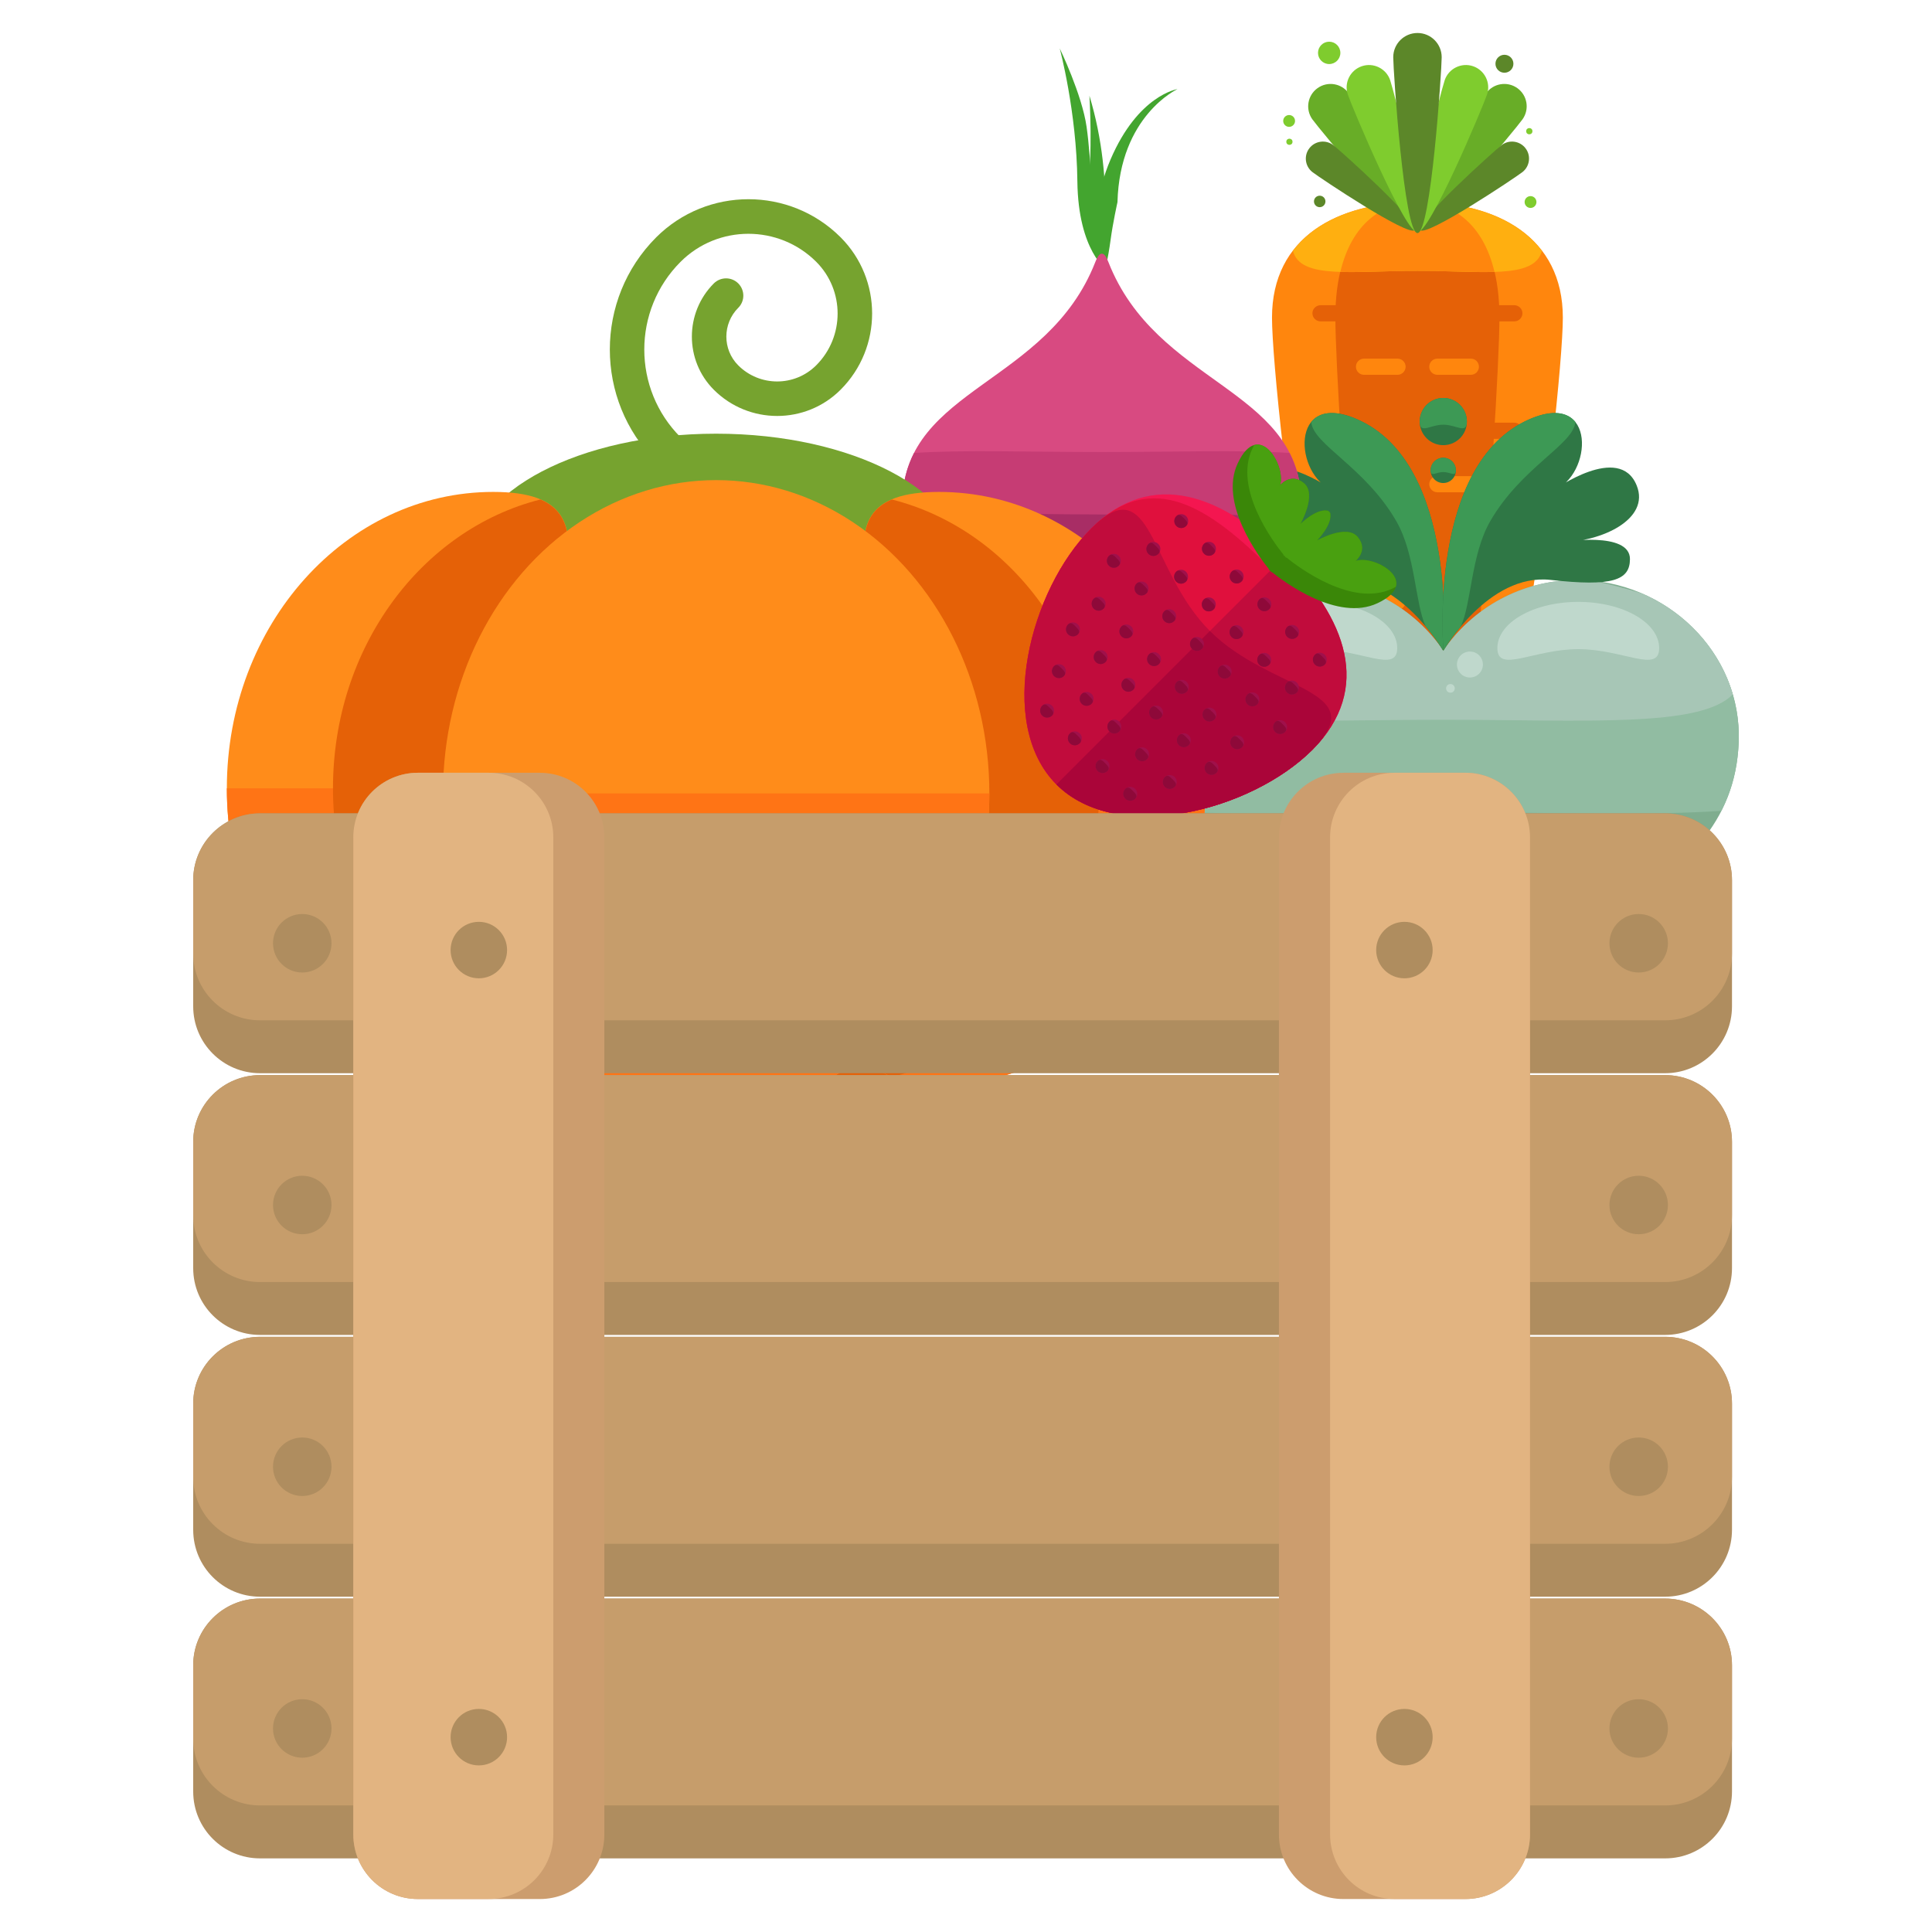 <?xml version="1.0" encoding="utf-8"?>
<!-- Generator: Adobe Illustrator 16.0.0, SVG Export Plug-In . SVG Version: 6.00 Build 0)  -->
<!DOCTYPE svg PUBLIC "-//W3C//DTD SVG 1.1//EN" "http://www.w3.org/Graphics/SVG/1.1/DTD/svg11.dtd">
<svg version="1.1" id="Layer_1" xmlns="http://www.w3.org/2000/svg" xmlns:xlink="http://www.w3.org/1999/xlink" x="0px" y="0px"
	 width="65px" height="65px" viewBox="0 0 65 65" enable-background="new 0 0 65 65" xml:space="preserve">
<g>
	<g>
		<g>
			<path fill="#FF860D" d="M52.58,10.686c0,2.702-2.191,21.576-4.891,21.576c-2.703,0-4.894-18.874-4.894-21.576
				c0-2.702,2.19-3.889,4.894-3.889C50.389,6.797,52.58,7.984,52.58,10.686z"/>
			<path fill="#E56107" d="M50.447,10.686c0,2.702-1.234,21.576-2.758,21.576c-1.525,0-2.762-18.874-2.762-21.576
				c0-2.702,1.236-3.889,2.762-3.889C49.213,6.797,50.447,7.984,50.447,10.686z"/>
			<g>
				<g>
					<g>
						<path fill="#E56107" d="M45.826,10.54c0,0.149-0.12,0.272-0.271,0.272h-1.127c-0.149,0-0.273-0.123-0.273-0.272l0,0
							c0-0.149,0.124-0.271,0.273-0.271h1.127C45.706,10.269,45.826,10.391,45.826,10.54L45.826,10.54z"/>
						<path fill="#FF860D" d="M47.291,12.338c0,0.15-0.123,0.272-0.272,0.272H45.89c-0.15,0-0.271-0.122-0.271-0.272l0,0
							c0-0.15,0.121-0.272,0.271-0.272h1.129C47.168,12.066,47.291,12.188,47.291,12.338L47.291,12.338z"/>
					</g>
					<g>
						<path fill="#E56107" d="M45.826,14.492c0,0.15-0.12,0.272-0.271,0.272h-1.127c-0.149,0-0.273-0.122-0.273-0.272l0,0
							c0-0.149,0.124-0.271,0.273-0.271h1.127C45.706,14.22,45.826,14.342,45.826,14.492L45.826,14.492z"/>
						<path fill="#FF860D" d="M47.291,16.29c0,0.15-0.123,0.272-0.272,0.272H45.89c-0.15,0-0.271-0.122-0.271-0.272l0,0
							c0-0.149,0.121-0.271,0.271-0.271h1.129C47.168,16.019,47.291,16.141,47.291,16.29L47.291,16.29z"/>
					</g>
					<g>
						<path fill="#E56107" d="M45.826,18.445c0,0.148-0.12,0.271-0.271,0.271h-1.127c-0.149,0-0.273-0.123-0.273-0.271l0,0
							c0-0.151,0.124-0.273,0.273-0.273h1.127C45.706,18.172,45.826,18.294,45.826,18.445L45.826,18.445z"/>
						<path fill="#FF860D" d="M47.291,20.241c0,0.15-0.123,0.273-0.272,0.273H45.89c-0.15,0-0.271-0.123-0.271-0.273l0,0
							c0-0.149,0.121-0.271,0.271-0.271h1.129C47.168,19.97,47.291,20.092,47.291,20.241L47.291,20.241z"/>
					</g>
					<g>
						<path fill="#E56107" d="M46.381,22.697c0,0.132-0.107,0.24-0.242,0.24h-0.991c-0.132,0-0.24-0.107-0.24-0.24l0,0
							c0-0.131,0.108-0.239,0.24-0.239h0.991C46.273,22.458,46.381,22.566,46.381,22.697L46.381,22.697z"/>
						<path fill="#FF860D" d="M46.57,24.28c0,0.131-0.107,0.239-0.24,0.239h-0.994c-0.131,0-0.238-0.107-0.238-0.239l0,0
							c0-0.132,0.107-0.24,0.238-0.24h0.994C46.463,24.04,46.57,24.147,46.57,24.28L46.57,24.28z"/>
					</g>
					<g>
						<path fill="#E56107" d="M46.508,26.574c0,0.107-0.085,0.193-0.191,0.193h-0.798c-0.106,0-0.192-0.086-0.192-0.193l0,0
							c0-0.104,0.086-0.192,0.192-0.192h0.798C46.423,26.382,46.508,26.47,46.508,26.574L46.508,26.574z"/>
						<path fill="#FF860D" d="M47.542,27.845c0,0.105-0.086,0.193-0.192,0.193h-0.798c-0.105,0-0.191-0.087-0.191-0.193l0,0
							c0-0.105,0.086-0.191,0.191-0.191h0.798C47.456,27.654,47.542,27.74,47.542,27.845L47.542,27.845z"/>
					</g>
				</g>
				<g>
					<g>
						<path fill="#E56107" d="M49.548,10.54c0,0.149,0.122,0.272,0.273,0.272h1.128c0.149,0,0.272-0.123,0.272-0.272l0,0
							c0-0.149-0.123-0.271-0.272-0.271h-1.128C49.67,10.269,49.548,10.391,49.548,10.54L49.548,10.54z"/>
						<path fill="#FF860D" d="M48.086,12.338c0,0.15,0.122,0.272,0.272,0.272h1.128c0.15,0,0.271-0.122,0.271-0.272l0,0
							c0-0.15-0.121-0.272-0.271-0.272h-1.128C48.208,12.066,48.086,12.188,48.086,12.338L48.086,12.338z"/>
					</g>
					<g>
						<path fill="#E56107" d="M49.548,14.492c0,0.15,0.122,0.272,0.273,0.272h1.128c0.149,0,0.272-0.122,0.272-0.272l0,0
							c0-0.149-0.123-0.271-0.272-0.271h-1.128C49.67,14.22,49.548,14.342,49.548,14.492L49.548,14.492z"/>
						<path fill="#FF860D" d="M48.086,16.29c0,0.15,0.122,0.272,0.272,0.272h1.128c0.15,0,0.271-0.122,0.271-0.272l0,0
							c0-0.149-0.121-0.271-0.271-0.271h-1.128C48.208,16.019,48.086,16.141,48.086,16.29L48.086,16.29z"/>
					</g>
					<g>
						<path fill="#E56107" d="M49.548,18.445c0,0.148,0.122,0.271,0.273,0.271h1.128c0.149,0,0.272-0.123,0.272-0.271l0,0
							c0-0.151-0.123-0.273-0.272-0.273h-1.128C49.67,18.172,49.548,18.294,49.548,18.445L49.548,18.445z"/>
						<path fill="#FF860D" d="M48.086,20.241c0,0.15,0.122,0.273,0.272,0.273h1.128c0.15,0,0.271-0.123,0.271-0.273l0,0
							c0-0.149-0.121-0.271-0.271-0.271h-1.128C48.208,19.97,48.086,20.092,48.086,20.241L48.086,20.241z"/>
					</g>
					<g>
						<path fill="#E56107" d="M48.996,22.697c0,0.132,0.107,0.24,0.239,0.24h0.994c0.13,0,0.239-0.107,0.239-0.24l0,0
							c0-0.131-0.109-0.239-0.239-0.239h-0.994C49.104,22.458,48.996,22.566,48.996,22.697L48.996,22.697z"/>
						<path fill="#FF860D" d="M48.713,24.28c0,0.131,0.104,0.239,0.239,0.239h0.992c0.132,0,0.239-0.107,0.239-0.239l0,0
							c0-0.132-0.107-0.24-0.239-0.24h-0.992C48.817,24.04,48.713,24.147,48.713,24.28L48.713,24.28z"/>
					</g>
					<g>
						<path fill="#E56107" d="M48.868,26.574c0,0.107,0.086,0.193,0.192,0.193h0.797c0.105,0,0.191-0.086,0.191-0.193l0,0
							c0-0.104-0.086-0.192-0.191-0.192h-0.797C48.954,26.382,48.868,26.47,48.868,26.574L48.868,26.574z"/>
						<path fill="#FF860D" d="M47.834,27.845c0,0.105,0.085,0.193,0.192,0.193h0.798c0.105,0,0.191-0.087,0.191-0.193l0,0
							c0-0.105-0.086-0.191-0.191-0.191h-0.798C47.919,27.654,47.834,27.74,47.834,27.845L47.834,27.845z"/>
					</g>
				</g>
			</g>
			<path fill="#FFAF10" d="M51.876,8.44c-0.856-1.125-2.407-1.643-4.187-1.643c-1.781,0-3.334,0.518-4.189,1.643
				c0.247,0.969,2.025,0.671,4.189,0.671C49.85,9.111,51.629,9.41,51.876,8.44z"/>
			<path fill="#FF860D" d="M47.689,9.111c0.978,0,1.877,0.06,2.592,0.037c-0.384-1.617-1.399-2.351-2.592-2.351
				c-1.196,0-2.211,0.734-2.595,2.351C45.812,9.171,46.71,9.111,47.689,9.111z"/>
		</g>
		<g>
			<g>
				<path fill="#68AD27" d="M45.378,3.14c0.242,0.338,2.71,4.385,2.373,4.626c-0.34,0.241-3.356-3.416-3.599-3.752
					c-0.241-0.339-0.162-0.809,0.177-1.05C44.668,2.723,45.137,2.802,45.378,3.14z"/>
				<path fill="#5C8729" d="M44.858,4.884c0.25,0.194,2.935,2.605,2.741,2.855c-0.194,0.249-3.196-1.756-3.445-1.95
					c-0.249-0.195-0.295-0.554-0.1-0.804C44.248,4.735,44.608,4.69,44.858,4.884z"/>
				<path fill="#7FCC2E" d="M46.771,2.699c0.133,0.394,1.329,4.981,0.934,5.115c-0.395,0.132-2.227-4.238-2.359-4.633
					c-0.133-0.393,0.077-0.82,0.473-0.954C46.21,2.095,46.638,2.306,46.771,2.699z"/>
			</g>
			<g>
				<path fill="#68AD27" d="M49.997,3.14c-0.241,0.338-2.709,4.385-2.371,4.626c0.339,0.241,3.356-3.416,3.598-3.752
					c0.241-0.339,0.163-0.809-0.176-1.05C50.708,2.723,50.237,2.802,49.997,3.14z"/>
				<path fill="#5C8729" d="M50.518,4.884c-0.251,0.194-2.934,2.605-2.74,2.855c0.193,0.249,3.194-1.756,3.444-1.95
					c0.247-0.195,0.295-0.554,0.1-0.804C51.128,4.735,50.768,4.69,50.518,4.884z"/>
				<path fill="#7FCC2E" d="M48.605,2.699c-0.133,0.394-1.327,4.981-0.934,5.115c0.395,0.132,2.226-4.238,2.358-4.633
					c0.134-0.393-0.078-0.82-0.471-0.954C49.166,2.095,48.737,2.306,48.605,2.699z"/>
			</g>
		</g>
		<path fill="#5C8729" d="M48.504,1.925c0,0.451-0.364,5.917-0.814,5.917c-0.451,0-0.816-5.466-0.816-5.917
			c0-0.45,0.365-0.815,0.816-0.815C48.14,1.11,48.504,1.476,48.504,1.925z"/>
		<circle fill="#7FCC2E" cx="43.371" cy="4.069" r="0.199"/>
		<circle fill="#7FCC2E" cx="51.493" cy="6.797" r="0.199"/>
		<circle fill="#7FCC2E" cx="43.381" cy="4.77" r="0.104"/>
		<circle fill="#7FCC2E" cx="51.452" cy="4.414" r="0.105"/>
		<circle fill="#7FCC2E" cx="44.719" cy="1.779" r="0.376"/>
		<circle fill="#5C8729" cx="44.4" cy="6.777" r="0.193"/>
		<circle fill="#5C8729" cx="50.615" cy="2.145" r="0.302"/>
	</g>
	<g>
		<path fill="#7FAD8F" d="M53.054,19.513c-1.867,0-3.516,0.943-4.496,2.375c-0.979-1.433-2.628-2.375-4.495-2.375
			c-3.007,0-5.552,2.44-5.443,5.445c0.2,5.576,7.225,5.745,9.61,11.826c0.12,0.309,0.23,0.433,0.328,0.423
			c0.1,0.01,0.209-0.114,0.329-0.423c2.385-6.081,9.409-6.25,9.61-11.826C58.606,21.953,56.06,19.513,53.054,19.513z"/>
		<path fill="#91BCA2" d="M48.558,27.328c3.612,0,6.9,0.12,9.354-0.048c0.34-0.665,0.552-1.422,0.585-2.322
			c0.052-1.401-0.48-2.676-1.362-3.641c-0.521-0.148-1.073-0.285-1.653-0.404c-0.249-0.025-0.501-0.039-0.756-0.039
			c-2.562,0-4.823,1.292-6.168,3.26c-1.346-1.968-3.605-3.26-6.169-3.26c-0.256,0-0.506,0.014-0.756,0.039
			c-0.579,0.12-1.132,0.256-1.651,0.404c-0.882,0.964-1.414,2.238-1.362,3.641c0.031,0.9,0.244,1.657,0.584,2.322
			C41.656,27.448,44.943,27.328,48.558,27.328z"/>
		<path fill="#A7C6B6" d="M48.558,24.216c4.718,0,8.673,0.278,9.74-0.859c-0.446-1.525-1.597-2.765-3.064-3.393
			c-0.501-0.16-1.045-0.302-1.629-0.423c-0.181-0.019-0.366-0.028-0.551-0.028c-1.867,0-3.516,0.943-4.496,2.375
			c-0.979-1.433-2.628-2.375-4.495-2.375c-0.186,0-0.37,0.01-0.551,0.028c-0.582,0.122-1.13,0.263-1.629,0.423
			c-1.467,0.627-2.616,1.868-3.064,3.393C39.885,24.494,43.842,24.216,48.558,24.216z"/>
		<g>
			<path fill="#BFD8CC" d="M47.008,21.806c0,0.86-1.22,0.034-2.722,0.034c-1.505,0-2.723,0.826-2.723-0.034
				c0-0.859,1.218-1.556,2.723-1.556C45.788,20.25,47.008,20.947,47.008,21.806z"/>
			<circle fill="#BFD8CC" cx="40.639" cy="22.357" r="0.438"/>
			<circle fill="#BFD8CC" cx="39.984" cy="23.159" r="0.146"/>
		</g>
		<g>
			<path fill="#BFD8CC" d="M55.821,21.806c0,0.86-1.218,0.034-2.721,0.034c-1.505,0-2.723,0.826-2.723-0.034
				c0-0.859,1.218-1.556,2.723-1.556C54.604,20.25,55.821,20.947,55.821,21.806z"/>
			<circle fill="#BFD8CC" cx="49.454" cy="22.357" r="0.437"/>
			<circle fill="#BFD8CC" cx="48.798" cy="23.159" r="0.146"/>
		</g>
		<g>
			<g>
				<g>
					<path fill="#2F7745" d="M48.553,21.889c0,0,0.55-6.295-2.904-7.788c-2.296-0.995-2.094,1.92-0.812,2.385
						c0,0-2.203-1.59-2.785-0.156c-0.47,1.149,1.215,1.902,2.494,1.902c0,0-2.277-0.372-2.271,0.581
						c0.006,0.707,0.582,0.931,2.677,0.697C47.046,19.278,48.553,21.889,48.553,21.889z"/>
					<path fill="#3D9955" d="M45.648,14.101c-0.783-0.338-1.275-0.223-1.532,0.095c0.048,0.749,1.822,1.525,2.867,3.348
						c0.641,1.12,0.621,2.74,0.982,3.532c0.377,0.446,0.587,0.812,0.587,0.812S49.103,15.593,45.648,14.101z"/>
				</g>
				<g>
					<path fill="#2F7745" d="M48.563,21.889c0,0-0.55-6.295,2.901-7.788c2.298-0.995,2.096,1.92,0.814,2.385
						c0,0,2.204-1.59,2.785-0.156c0.47,1.149-1.215,1.902-2.492,1.902c0,0,2.274-0.372,2.267,0.581
						c-0.004,0.707-0.58,0.931-2.675,0.697C50.069,19.278,48.563,21.889,48.563,21.889z"/>
					<path fill="#3D9955" d="M51.465,14.101c0.784-0.338,1.278-0.223,1.535,0.095c-0.048,0.749-1.823,1.525-2.868,3.348
						c-0.642,1.12-0.622,2.74-0.984,3.532c-0.373,0.446-0.584,0.812-0.584,0.812S48.014,15.593,51.465,14.101z"/>
				</g>
			</g>
			<g>
				<circle fill="#2F7745" cx="48.558" cy="14.183" r="0.794"/>
				<path fill="#3D9955" d="M49.352,14.183c0,0.438-0.355,0.105-0.794,0.105c-0.439,0-0.794,0.333-0.794-0.105
					c0-0.438,0.354-0.794,0.794-0.794C48.996,13.389,49.352,13.745,49.352,14.183z"/>
			</g>
			<g>
				<circle fill="#2F7745" cx="48.557" cy="15.826" r="0.425"/>
				<path fill="#3D9955" d="M48.982,15.826c0,0.234-0.188,0.055-0.425,0.055c-0.235,0-0.426,0.179-0.426-0.055
					c0-0.236,0.19-0.426,0.426-0.426C48.795,15.4,48.982,15.59,48.982,15.826z"/>
			</g>
		</g>
	</g>
	<g>
		<path fill="#43A52F" d="M38.575,20.112H38.47l-1.398,0.376l-1.4-0.376h-0.104c0,0-0.544,0.412-0.413,0.827l0.465-0.129
			l0.361,0.621l0.207-0.362l0.337,0.232l0.156-0.284l0.354,0.354l0.013,0.059l0.023-0.023l0.022,0.023l0.013-0.059l0.354-0.354
			l0.156,0.284l0.336-0.232l0.206,0.362l0.363-0.621l0.465,0.129C39.118,20.524,38.575,20.112,38.575,20.112z"/>
		<path fill="#43A52F" d="M37.041,8.833c0,0,0.518-2.612-0.388-5.613c0,0,0.128,2.172-0.08,3c-0.205,0.827,0.105,0.982,0.182,1.421
			C36.833,8.082,37.041,8.833,37.041,8.833z"/>
		<path fill="#43A52F" d="M37.257,9.104c0,0-0.982-0.648-1.01-3.001c-0.024-2.354-0.594-4.475-0.594-4.475s0.75,1.552,0.904,2.639
			c0.157,1.085,0.208,2.974,0.208,2.974l0.362,0.725L37.257,9.104z"/>
		<path fill="#43A52F" d="M37.129,9.362c0,0-0.696-1.823,0.234-3.997c0.931-2.172,2.252-2.367,2.252-2.367s-1.942,0.893-2.019,3.803
			c0,0-0.156,0.699-0.233,1.281S37.129,9.362,37.129,9.362z"/>
		<g>
			<g>
				<path fill="#D84A81" d="M34.035,20.487c1.26,0,2.373-0.637,3.036-1.604c0.663,0.967,1.772,1.604,3.036,1.604
					c2.029,0,3.75-1.648,3.676-3.678c-0.136-3.767-4.878-3.881-6.49-7.987c-0.082-0.209-0.155-0.293-0.222-0.286
					c-0.067-0.007-0.142,0.077-0.223,0.286c-1.611,4.105-6.354,4.22-6.491,7.987C30.285,18.839,32.005,20.487,34.035,20.487z"/>
				<path fill="#C63C74" d="M37.071,15.208c-2.44,0-4.66-0.079-6.319,0.032c-0.228,0.45-0.373,0.962-0.395,1.57
					c-0.033,0.946,0.325,1.806,0.92,2.458c0.353,0.1,0.726,0.193,1.116,0.274c0.17,0.017,0.338,0.025,0.511,0.025
					c1.732,0,3.259-0.873,4.167-2.201c0.908,1.328,2.435,2.201,4.166,2.201c0.171,0,0.34-0.01,0.511-0.025
					c0.391-0.082,0.764-0.174,1.115-0.273c0.596-0.651,0.954-1.513,0.92-2.459c-0.021-0.608-0.165-1.12-0.396-1.57
					C41.73,15.129,39.512,15.208,37.071,15.208z"/>
				<path fill="#A82D65" d="M37.071,17.309c-3.186,0-5.857-0.187-6.579,0.582c0.303,1.03,1.076,1.867,2.07,2.291
					c0.338,0.108,0.707,0.203,1.101,0.286c0.124,0.013,0.247,0.02,0.372,0.02c1.26,0,2.373-0.637,3.036-1.604
					c0.663,0.967,1.772,1.604,3.036,1.604c0.124,0,0.249-0.007,0.372-0.02c0.393-0.082,0.762-0.177,1.098-0.286
					c0.993-0.424,1.769-1.261,2.07-2.291C42.929,17.122,40.256,17.309,37.071,17.309z"/>
			</g>
			<ellipse fill="#A82D65" cx="37.07" cy="19.373" rx="2.93" ry="1.476"/>
		</g>
	</g>
	<g>
		<g>
			<ellipse fill="#76A32F" cx="24.093" cy="18.938" rx="8.298" ry="4.347"/>
			<path fill="#E56107" d="M34.001,32.83c0,2.517-4.435,5.568-9.906,5.568c-5.474,0-9.908-3.051-9.908-5.568
				c0-2.519,4.435-4.559,9.908-4.559C29.566,28.271,34.001,30.311,34.001,32.83z"/>
			<g>
				<g>
					<path fill="#FF8C1A" d="M17.715,26.521c0,5.504,3.83,9.967-1.121,9.967c-4.949,0-8.962-4.462-8.962-9.967
						c0-5.507,4.013-9.971,8.962-9.971C21.545,16.551,17.715,21.015,17.715,26.521z"/>
					<path fill="#FF7415" d="M17.715,26.521c0,5.504,3.83,9.967-1.121,9.967c-4.949,0-8.962-4.462-8.962-9.967"/>
					<path fill="#E56107" d="M11.203,26.521c0,4.745,2.985,8.706,6.978,9.714c2.366-1.016-0.466-4.978-0.466-9.714
						c0-4.74,2.832-8.703,0.466-9.716C14.188,17.812,11.203,21.774,11.203,26.521z"/>
				</g>
				<g>
					<path fill="#FF8C1A" d="M30.473,26.521c0-5.506-3.831-9.971,1.119-9.971s8.963,4.465,8.963,9.971
						c0,5.504-4.013,9.967-8.963,9.967S30.473,32.026,30.473,26.521z"/>
					<path fill="#FF7415" d="M40.555,26.521c0,5.504-4.013,9.967-8.963,9.967s-1.119-4.462-1.119-9.967"/>
					<path fill="#E56107" d="M36.983,26.521c0-4.747-2.984-8.709-6.978-9.716c-2.365,1.013,0.467,4.976,0.467,9.716
						c0,4.738-2.832,8.7-0.467,9.714C33.999,35.228,36.983,31.267,36.983,26.521z"/>
				</g>
			</g>
			<ellipse fill="#FF8C1A" cx="24.095" cy="26.693" rx="9.191" ry="10.54"/>
			<path fill="#FF7415" d="M14.903,26.693c0,5.819,4.113,10.54,9.191,10.54c5.076,0,9.191-4.721,9.191-10.54"/>
		</g>
		<path fill="none" stroke="#F68C23" stroke-width="2" stroke-miterlimit="10" d="M22.469,9.293"/>
		<path fill="none" stroke="#F68C23" stroke-width="2" stroke-miterlimit="10" d="M24.466,6.794"/>
		<g>
			<path fill="#76A32F" d="M22.489,15.703c-0.148,0-0.297-0.055-0.412-0.169c-2.08-2.081-2.08-5.468,0-7.549
				c1.712-1.709,4.494-1.711,6.206,0c1.412,1.413,1.412,3.714-0.002,5.127c-1.176,1.177-3.091,1.177-4.266,0
				c-0.984-0.986-0.983-2.59,0.001-3.577c0.229-0.226,0.596-0.226,0.822,0c0.227,0.228,0.227,0.596,0,0.821
				c-0.533,0.534-0.534,1.401-0.002,1.935c0.724,0.725,1.9,0.723,2.624,0c0.961-0.96,0.961-2.524,0-3.484
				c-1.259-1.255-3.305-1.255-4.561,0c-1.63,1.629-1.63,4.279,0,5.906c0.226,0.228,0.226,0.595,0,0.821
				C22.786,15.648,22.638,15.703,22.489,15.703z"/>
		</g>
	</g>
	<g>
		<path fill="#F41650" d="M44.154,25.226c-2.057,2.056-6.556,3.224-8.612,1.166c-2.055-2.055-0.888-6.554,1.169-8.612
			c2.055-2.055,4.443-1.109,6.499,0.947C45.265,20.782,46.21,23.17,44.154,25.226z"/>
		<path fill="#E0103D" d="M44.154,25.226c-2.057,2.056-6.556,3.224-8.612,1.166c-2.055-2.055-0.888-6.554,1.169-8.612
			c2.055-2.055,4.012-0.679,6.067,1.375C44.834,21.212,46.21,23.17,44.154,25.226z"/>
		<path fill="#C10C3C" d="M44.154,25.226c-2.057,2.056-6.556,3.224-8.612,1.166c-2.055-2.055-0.888-6.554,1.169-8.612
			c2.055-2.055,1.939,1.394,3.994,3.449C42.762,23.284,46.21,23.17,44.154,25.226z"/>
		<path fill="#C10C3C" d="M35.542,26.391c2.057,2.058,6.556,0.89,8.612-1.166c2.056-2.056,1.11-4.444-0.944-6.5"/>
		<path fill="#AA0539" d="M40.705,21.228l-5.163,5.163c2.057,2.058,6.556,0.89,8.612-1.166C46.21,23.17,42.762,23.284,40.705,21.228
			z"/>
		<g>
			<g>
				<circle fill="#A0104B" cx="39.742" cy="17.531" r="0.233"/>
				<path fill="#8E0939" d="M39.906,17.696c-0.089,0.093-0.238,0.093-0.329,0.001c-0.092-0.092-0.092-0.239,0.001-0.332
					c0.09-0.091,0.164-0.016,0.256,0.073C39.926,17.532,39.999,17.605,39.906,17.696z"/>
			</g>
			<g>
				<circle fill="#A0104B" cx="40.674" cy="18.463" r="0.235"/>
				<path fill="#8E0939" d="M40.84,18.628c-0.092,0.093-0.24,0.093-0.33,0.001c-0.094-0.091-0.094-0.24-0.002-0.333
					c0.092-0.09,0.167-0.017,0.259,0.076C40.856,18.463,40.931,18.538,40.84,18.628z"/>
			</g>
			<g>
				<circle fill="#A0104B" cx="41.607" cy="19.395" r="0.234"/>
				<path fill="#8E0939" d="M41.772,19.561c-0.092,0.091-0.239,0.092-0.331,0.001c-0.091-0.092-0.092-0.242,0-0.333
					c0.092-0.092,0.166-0.017,0.258,0.076C41.79,19.395,41.864,19.47,41.772,19.561z"/>
			</g>
			<g>
				<circle fill="#A0104B" cx="42.539" cy="20.329" r="0.234"/>
				<path fill="#8E0939" d="M42.704,20.494c-0.091,0.092-0.238,0.092-0.331,0s-0.091-0.239,0.001-0.331
					c0.092-0.092,0.165-0.019,0.256,0.073C42.724,20.33,42.796,20.403,42.704,20.494z"/>
			</g>
			<g>
				<circle fill="#A0104B" cx="43.473" cy="21.26" r="0.235"/>
				<path fill="#8E0939" d="M43.64,21.426c-0.095,0.092-0.24,0.092-0.334,0c-0.091-0.091-0.091-0.239,0-0.332
					c0.094-0.091,0.165-0.017,0.258,0.075C43.654,21.261,43.73,21.335,43.64,21.426z"/>
			</g>
			<g>
				<circle fill="#A0104B" cx="44.405" cy="22.193" r="0.234"/>
				<path fill="#8E0939" d="M44.57,22.358c-0.092,0.091-0.239,0.091-0.331,0c-0.092-0.092-0.092-0.24,0-0.331
					c0.092-0.092,0.164-0.019,0.257,0.073C44.588,22.192,44.66,22.266,44.57,22.358z"/>
			</g>
		</g>
		<g>
			<g>
				<circle fill="#A0104B" cx="38.805" cy="18.469" r="0.235"/>
				<path fill="#8E0939" d="M38.971,18.635c-0.094,0.093-0.241,0.093-0.334,0c-0.091-0.09-0.091-0.238,0.002-0.332
					c0.091-0.091,0.165-0.016,0.256,0.075C38.987,18.47,39.061,18.545,38.971,18.635z"/>
			</g>
			<g>
				<circle fill="#A0104B" cx="39.736" cy="19.402" r="0.234"/>
				<path fill="#8E0939" d="M39.901,19.567c-0.092,0.093-0.239,0.093-0.33,0.002c-0.092-0.092-0.092-0.241,0-0.333
					c0.091-0.091,0.165-0.017,0.258,0.074C39.919,19.403,39.993,19.477,39.901,19.567z"/>
			</g>
			<g>
				<circle fill="#A0104B" cx="40.668" cy="20.334" r="0.235"/>
				<path fill="#8E0939" d="M40.834,20.5c-0.092,0.092-0.241,0.092-0.332,0.001c-0.091-0.092-0.092-0.241,0-0.333
					c0.091-0.09,0.166-0.015,0.257,0.075C40.851,20.335,40.924,20.409,40.834,20.5z"/>
			</g>
			<g>
				<circle fill="#A0104B" cx="41.601" cy="21.267" r="0.234"/>
				<path fill="#8E0939" d="M41.767,21.433c-0.094,0.092-0.241,0.092-0.331,0c-0.092-0.092-0.092-0.239,0-0.332
					c0.09-0.092,0.165-0.018,0.257,0.075C41.783,21.267,41.858,21.341,41.767,21.433z"/>
			</g>
			<g>
				<circle fill="#A0104B" cx="42.534" cy="22.199" r="0.234"/>
				<path fill="#8E0939" d="M42.699,22.365c-0.093,0.092-0.24,0.091-0.331,0c-0.093-0.091-0.093-0.239,0-0.331
					c0.091-0.092,0.165-0.017,0.256,0.073C42.717,22.198,42.79,22.274,42.699,22.365z"/>
			</g>
			<g>
				<circle fill="#A0104B" cx="43.465" cy="23.132" r="0.235"/>
				<path fill="#8E0939" d="M43.632,23.297c-0.093,0.092-0.241,0.092-0.333,0c-0.091-0.091-0.091-0.24,0-0.332
					c0.092-0.091,0.166-0.018,0.258,0.075C43.647,23.131,43.723,23.206,43.632,23.297z"/>
			</g>
		</g>
		<g>
			<g>
				<circle fill="#A0104B" cx="37.474" cy="18.867" r="0.234"/>
				<path fill="#8E0939" d="M37.639,19.033c-0.091,0.092-0.239,0.092-0.33,0.001c-0.092-0.091-0.092-0.241,0-0.333
					c0.091-0.09,0.165-0.017,0.257,0.075C37.656,18.868,37.73,18.942,37.639,19.033z"/>
			</g>
			<g>
				<circle fill="#A0104B" cx="38.406" cy="19.799" r="0.234"/>
				<path fill="#8E0939" d="M38.571,19.964c-0.092,0.092-0.239,0.092-0.331,0.001c-0.091-0.092-0.093-0.241,0-0.332
					c0.092-0.092,0.167-0.017,0.258,0.075C38.59,19.799,38.663,19.874,38.571,19.964z"/>
			</g>
			<g>
				<circle fill="#A0104B" cx="39.338" cy="20.731" r="0.234"/>
				<path fill="#8E0939" d="M39.504,20.896c-0.091,0.092-0.239,0.093-0.331,0.001c-0.092-0.091-0.092-0.24,0-0.333
					c0.092-0.091,0.165-0.017,0.257,0.076C39.521,20.731,39.597,20.806,39.504,20.896z"/>
			</g>
			<g>
				<circle fill="#A0104B" cx="40.271" cy="21.664" r="0.234"/>
				<path fill="#8E0939" d="M40.437,21.83c-0.093,0.092-0.241,0.092-0.332,0c-0.093-0.092-0.093-0.24,0.001-0.331
					c0.091-0.092,0.163-0.02,0.255,0.074C40.454,21.665,40.527,21.738,40.437,21.83z"/>
			</g>
			<g>
				<circle fill="#A0104B" cx="41.203" cy="22.596" r="0.234"/>
				<path fill="#8E0939" d="M41.369,22.762c-0.092,0.092-0.24,0.092-0.332,0c-0.092-0.091-0.09-0.239,0-0.331
					c0.092-0.092,0.167-0.018,0.258,0.074C41.386,22.596,41.46,22.67,41.369,22.762z"/>
			</g>
			<g>
				<circle fill="#A0104B" cx="42.135" cy="23.529" r="0.234"/>
				<path fill="#8E0939" d="M42.301,23.694c-0.091,0.093-0.239,0.093-0.331,0.002c-0.091-0.093-0.091-0.242,0-0.333
					c0.093-0.092,0.166-0.017,0.258,0.076C42.318,23.529,42.393,23.603,42.301,23.694z"/>
			</g>
			<g>
				<circle fill="#A0104B" cx="43.069" cy="24.462" r="0.234"/>
				<path fill="#8E0939" d="M43.234,24.627c-0.093,0.091-0.24,0.091-0.333,0c-0.091-0.092-0.091-0.239,0.002-0.332
					c0.091-0.091,0.166-0.017,0.255,0.074C43.251,24.461,43.325,24.535,43.234,24.627z"/>
			</g>
		</g>
		<g>
			<g>
				<circle fill="#A0104B" cx="36.962" cy="20.312" r="0.235"/>
				<path fill="#8E0939" d="M37.128,20.478c-0.091,0.091-0.238,0.09-0.332-0.002c-0.091-0.092-0.091-0.24,0-0.331
					c0.093-0.092,0.167-0.017,0.258,0.074C37.146,20.311,37.22,20.384,37.128,20.478z"/>
			</g>
			<g>
				<path fill="#A0104B" d="M38.06,21.409c-0.092,0.091-0.238,0.091-0.329,0c-0.094-0.092-0.094-0.239,0-0.332
					c0.091-0.091,0.238-0.091,0.33,0C38.152,21.17,38.152,21.317,38.06,21.409z"/>
				<path fill="#8E0939" d="M38.06,21.409c-0.092,0.091-0.238,0.091-0.329,0c-0.094-0.092-0.094-0.239,0-0.332
					c0.091-0.091,0.165-0.017,0.256,0.075C38.077,21.245,38.152,21.317,38.06,21.409z"/>
			</g>
			<g>
				<path fill="#A0104B" d="M38.991,22.341c-0.09,0.092-0.237,0.091-0.329,0c-0.093-0.091-0.093-0.238,0-0.332
					c0.092-0.092,0.239-0.091,0.329,0C39.085,22.101,39.085,22.249,38.991,22.341z"/>
				<path fill="#8E0939" d="M38.991,22.341c-0.09,0.092-0.237,0.091-0.329,0c-0.093-0.091-0.093-0.238,0-0.332
					c0.092-0.092,0.164-0.016,0.258,0.074C39.011,22.175,39.085,22.249,38.991,22.341z"/>
			</g>
			<g>
				<circle fill="#A0104B" cx="39.76" cy="23.108" r="0.234"/>
				<path fill="#8E0939" d="M39.926,23.273c-0.092,0.092-0.24,0.092-0.332,0c-0.091-0.091-0.091-0.239,0-0.331
					c0.092-0.091,0.166-0.018,0.257,0.075C39.94,23.108,40.016,23.182,39.926,23.273z"/>
			</g>
			<g>
				<path fill="#A0104B" d="M40.856,24.206c-0.092,0.092-0.239,0.092-0.329,0c-0.092-0.091-0.094-0.24-0.002-0.331
					c0.094-0.091,0.241-0.091,0.331,0C40.948,23.965,40.95,24.115,40.856,24.206z"/>
				<path fill="#8E0939" d="M40.856,24.206c-0.092,0.092-0.239,0.092-0.329,0c-0.092-0.091-0.094-0.24-0.002-0.331
					c0.094-0.091,0.167-0.017,0.258,0.074C40.874,24.04,40.95,24.115,40.856,24.206z"/>
			</g>
			<g>
				<circle fill="#A0104B" cx="41.624" cy="24.973" r="0.234"/>
				<path fill="#8E0939" d="M41.789,25.138c-0.091,0.092-0.238,0.091-0.331,0c-0.091-0.092-0.091-0.238,0-0.331
					c0.093-0.092,0.166-0.018,0.258,0.074C41.808,24.973,41.882,25.046,41.789,25.138z"/>
			</g>
		</g>
		<g>
			<g>
				<circle fill="#A0104B" cx="36.099" cy="21.176" r="0.235"/>
				<path fill="#8E0939" d="M36.265,21.341c-0.091,0.09-0.239,0.09-0.332-0.001c-0.091-0.092-0.091-0.24,0-0.331
					c0.093-0.092,0.166-0.018,0.258,0.073C36.281,21.175,36.356,21.248,36.265,21.341z"/>
			</g>
			<g>
				<circle fill="#A0104B" cx="37.031" cy="22.106" r="0.234"/>
				<path fill="#8E0939" d="M37.195,22.272c-0.091,0.092-0.238,0.093-0.329,0c-0.093-0.091-0.093-0.24,0-0.332
					c0.091-0.091,0.165-0.017,0.256,0.075C37.215,22.107,37.288,22.181,37.195,22.272z"/>
			</g>
			<g>
				<circle fill="#A0104B" cx="37.963" cy="23.039" r="0.234"/>
				<path fill="#8E0939" d="M38.129,23.204c-0.092,0.091-0.239,0.091-0.331,0c-0.092-0.091-0.092-0.24,0-0.331
					c0.092-0.092,0.166-0.016,0.258,0.074C38.146,23.04,38.221,23.112,38.129,23.204z"/>
			</g>
			<g>
				<circle fill="#A0104B" cx="38.896" cy="23.972" r="0.234"/>
				<path fill="#8E0939" d="M39.062,24.137c-0.092,0.092-0.241,0.092-0.332,0c-0.092-0.091-0.092-0.239,0-0.331
					c0.091-0.091,0.165-0.017,0.257,0.075C39.079,23.971,39.154,24.046,39.062,24.137z"/>
			</g>
			<g>
				<circle fill="#A0104B" cx="39.828" cy="24.905" r="0.234"/>
				<path fill="#8E0939" d="M39.993,25.07c-0.091,0.091-0.239,0.091-0.331,0c-0.09-0.092-0.09-0.242,0-0.332
					c0.094-0.092,0.167-0.018,0.257,0.075C40.01,24.903,40.087,24.978,39.993,25.07z"/>
			</g>
			<g>
				<path fill="#A0104B" d="M40.924,26.002c-0.089,0.09-0.236,0.09-0.329,0c-0.091-0.092-0.091-0.24,0.001-0.331
					c0.092-0.092,0.239-0.092,0.328,0C41.018,25.762,41.018,25.91,40.924,26.002z"/>
				<path fill="#8E0939" d="M40.924,26.002c-0.089,0.09-0.236,0.09-0.329,0c-0.091-0.092-0.091-0.24,0.001-0.331
					c0.092-0.092,0.165-0.018,0.256,0.073C40.945,25.836,41.018,25.91,40.924,26.002z"/>
			</g>
		</g>
		<g>
			<g>
				<circle fill="#A0104B" cx="35.626" cy="22.579" r="0.234"/>
				<path fill="#8E0939" d="M35.792,22.745c-0.091,0.092-0.239,0.092-0.331,0c-0.093-0.091-0.093-0.239,0-0.332
					c0.091-0.091,0.165-0.016,0.257,0.075C35.81,22.581,35.883,22.654,35.792,22.745z"/>
			</g>
			<g>
				<circle fill="#A0104B" cx="36.559" cy="23.512" r="0.234"/>
				<path fill="#8E0939" d="M36.725,23.677c-0.092,0.093-0.24,0.093-0.332,0.001c-0.091-0.091-0.091-0.239,0-0.331
					c0.092-0.091,0.167-0.019,0.258,0.074C36.741,23.512,36.816,23.586,36.725,23.677z"/>
			</g>
			<g>
				<circle fill="#A0104B" cx="37.491" cy="24.445" r="0.234"/>
				<path fill="#8E0939" d="M37.656,24.61c-0.091,0.091-0.238,0.091-0.33,0c-0.091-0.092-0.091-0.241,0-0.332
					c0.092-0.092,0.165-0.017,0.258,0.074C37.675,24.444,37.749,24.519,37.656,24.61z"/>
			</g>
			<g>
				<path fill="#A0104B" d="M38.59,25.542c-0.092,0.094-0.24,0.092-0.332,0c-0.091-0.09-0.091-0.237,0-0.331
					c0.092-0.091,0.24-0.09,0.332,0C38.681,25.303,38.681,25.451,38.59,25.542z"/>
				<path fill="#8E0939" d="M38.59,25.542c-0.092,0.094-0.24,0.092-0.332,0c-0.091-0.09-0.091-0.237,0-0.331
					c0.092-0.091,0.167-0.017,0.257,0.074C38.607,25.377,38.681,25.451,38.59,25.542z"/>
			</g>
			<g>
				<circle fill="#A0104B" cx="39.356" cy="26.309" r="0.234"/>
				<path fill="#8E0939" d="M39.521,26.474c-0.092,0.092-0.239,0.091-0.331,0c-0.092-0.092-0.092-0.239,0-0.331
					c0.093-0.091,0.165-0.018,0.257,0.074C39.539,26.309,39.614,26.383,39.521,26.474z"/>
			</g>
		</g>
		<g>
			<g>
				<circle fill="#A0104B" cx="35.229" cy="23.908" r="0.234"/>
				<path fill="#8E0939" d="M35.395,24.074c-0.092,0.092-0.238,0.092-0.331,0.001c-0.093-0.092-0.091-0.24,0-0.332
					c0.093-0.091,0.164-0.017,0.258,0.075C35.413,23.91,35.485,23.983,35.395,24.074z"/>
			</g>
			<g>
				<circle fill="#A0104B" cx="36.162" cy="24.84" r="0.234"/>
				<path fill="#8E0939" d="M36.328,25.005c-0.093,0.093-0.242,0.093-0.332,0.002c-0.092-0.092-0.092-0.24,0-0.333
					c0.091-0.091,0.167-0.017,0.257,0.075C36.345,24.84,36.419,24.915,36.328,25.005z"/>
			</g>
			<g>
				<circle fill="#A0104B" cx="37.094" cy="25.774" r="0.234"/>
				<path fill="#8E0939" d="M37.259,25.939c-0.091,0.093-0.237,0.093-0.331,0c-0.092-0.091-0.092-0.24,0.001-0.331
					c0.093-0.092,0.165-0.02,0.258,0.074C37.276,25.773,37.351,25.848,37.259,25.939z"/>
			</g>
			<g>
				<circle fill="#A0104B" cx="38.027" cy="26.706" r="0.234"/>
				<path fill="#8E0939" d="M38.192,26.872c-0.092,0.091-0.24,0.091-0.332,0c-0.092-0.092-0.092-0.241,0.001-0.332
					c0.091-0.092,0.165-0.017,0.258,0.074C38.21,26.706,38.284,26.78,38.192,26.872z"/>
			</g>
		</g>
		<path fill="#3A8708" d="M45.606,18.872c0,0,0.444-0.358,0.072-0.806c-0.372-0.45-1.371,0.118-1.371,0.118s0.497-0.497,0.45-0.884
			c-0.001-0.044-0.018-0.068-0.039-0.082c-0.013-0.021-0.04-0.038-0.083-0.042c-0.387-0.046-0.885,0.452-0.885,0.452
			s0.568-1,0.119-1.373c-0.448-0.372-0.808,0.075-0.808,0.075c0.228-0.617-0.706-2.275-1.422-0.737
			c-0.624,1.336,0.696,3.114,1.051,3.554c-0.004,0.006-0.008,0.011-0.008,0.011s0.019,0.015,0.049,0.043
			c0.029,0.033,0.045,0.05,0.045,0.05s0.003-0.002,0.009-0.008c0.443,0.355,2.219,1.676,3.556,1.053
			C47.88,19.578,46.222,18.645,45.606,18.872z"/>
		<path fill="#49A010" d="M42.194,14.974c-0.021,0.039-0.044,0.083-0.065,0.131c-0.623,1.336,0.698,3.115,1.051,3.554l-0.007,0.011
			c0,0,0.018,0.015,0.051,0.043c0.027,0.032,0.042,0.05,0.042,0.05s0.006-0.003,0.012-0.007c0.439,0.355,2.217,1.675,3.554,1.052
			c0.048-0.023,0.09-0.044,0.131-0.067c0.156-0.555-0.895-1.038-1.355-0.869c0,0,0.444-0.358,0.072-0.806
			c-0.372-0.45-1.371,0.118-1.371,0.118s0.497-0.497,0.45-0.884c-0.001-0.044-0.018-0.068-0.039-0.082
			c-0.013-0.021-0.04-0.038-0.083-0.042c-0.387-0.046-0.885,0.452-0.885,0.452s0.568-1,0.119-1.373
			c-0.448-0.372-0.808,0.075-0.808,0.075C43.234,15.866,42.749,14.817,42.194,14.974z"/>
	</g>
	<g>
		<g>
			<g>
				<path fill="#AF8D5F" d="M58.271,33.858c0,1.241-1.007,2.249-2.248,2.249H8.749c-1.244,0-2.249-1.008-2.249-2.249v-4.245
					c0-1.242,1.005-2.249,2.249-2.249h47.274c1.241,0,2.248,1.006,2.248,2.249V33.858z"/>
				<path fill="#C69D6B" d="M56.023,27.365H8.749c-1.244,0-2.249,1.006-2.249,2.249v2.466c0,1.243,1.005,2.247,2.249,2.247h47.274
					c1.241,0,2.248-1.004,2.248-2.247v-2.466C58.271,28.372,57.265,27.365,56.023,27.365z"/>
				<g>
					<circle fill="#AF8D5F" cx="10.169" cy="31.735" r="0.984"/>
					<circle fill="#AF8D5F" cx="55.132" cy="31.735" r="0.984"/>
				</g>
			</g>
			<g>
				<path fill="#AF8D5F" d="M58.271,42.666c0,1.241-1.007,2.246-2.248,2.246H8.749c-1.244,0-2.249-1.005-2.249-2.246v-4.248
					c0-1.241,1.005-2.247,2.249-2.247h47.274c1.241,0,2.248,1.006,2.248,2.247V42.666z"/>
				<path fill="#C69D6B" d="M56.023,36.171H8.749c-1.244,0-2.249,1.006-2.249,2.247v2.466c0,1.241,1.005,2.249,2.249,2.249h47.274
					c1.241,0,2.248-1.008,2.248-2.249v-2.466C58.271,37.177,57.265,36.171,56.023,36.171z"/>
				<g>
					<circle fill="#AF8D5F" cx="10.169" cy="40.541" r="0.984"/>
					<circle fill="#AF8D5F" cx="55.132" cy="40.541" r="0.984"/>
				</g>
			</g>
			<g>
				<path fill="#AF8D5F" d="M58.271,51.469c0,1.244-1.007,2.25-2.248,2.25H8.749c-1.244,0-2.249-1.006-2.249-2.25v-4.245
					c0-1.242,1.005-2.248,2.249-2.248h47.274c1.241,0,2.248,1.006,2.248,2.248V51.469z"/>
				<path fill="#C69D6B" d="M56.023,44.976H8.749c-1.244,0-2.249,1.006-2.249,2.248v2.465c0,1.242,1.005,2.25,2.249,2.25h47.274
					c1.241,0,2.248-1.008,2.248-2.25v-2.465C58.271,45.981,57.265,44.976,56.023,44.976z"/>
				<g>
					<circle fill="#AF8D5F" cx="10.169" cy="49.347" r="0.984"/>
					<circle fill="#AF8D5F" cx="55.132" cy="49.347" r="0.984"/>
				</g>
			</g>
			<g>
				<path fill="#AF8D5F" d="M58.271,60.274c0,1.243-1.007,2.249-2.248,2.249H8.749c-1.244,0-2.249-1.006-2.249-2.249v-4.246
					c0-1.241,1.005-2.246,2.249-2.246h47.274c1.241,0,2.248,1.005,2.248,2.246V60.274z"/>
				<path fill="#C69D6B" d="M56.023,53.782H8.749c-1.244,0-2.249,1.005-2.249,2.246v2.467c0,1.242,1.005,2.247,2.249,2.247h47.274
					c1.241,0,2.248-1.005,2.248-2.247v-2.467C58.271,54.787,57.265,53.782,56.023,53.782z"/>
				<g>
					<circle fill="#AF8D5F" cx="10.169" cy="58.152" r="0.984"/>
					<circle fill="#AF8D5F" cx="55.132" cy="58.152" r="0.984"/>
				</g>
			</g>
		</g>
		<g>
			<g>
				<path fill="#CC9D6E" d="M18.162,26c1.199,0,2.171,0.973,2.171,2.172v33.545c0,1.202-0.972,2.174-2.171,2.174h-4.104
					c-1.2,0-2.172-0.972-2.172-2.174V28.171c0-1.199,0.972-2.172,2.172-2.172H18.162z"/>
				<path fill="#E2B481" d="M11.887,28.171v33.545c0,1.202,0.972,2.174,2.172,2.174h2.382c1.202,0,2.174-0.972,2.174-2.174V28.171
					c0-1.199-0.972-2.172-2.174-2.172h-2.382C12.858,26,11.887,26.973,11.887,28.171z"/>
				<g>
					<circle fill="#AF8D5F" cx="16.11" cy="58.445" r="0.95"/>
					<circle fill="#AF8D5F" cx="16.11" cy="31.964" r="0.95"/>
				</g>
			</g>
			<g>
				<path fill="#CC9D6E" d="M45.198,26c-1.199,0-2.17,0.973-2.17,2.172v33.545c0,1.202,0.971,2.174,2.17,2.174h4.105
					c1.197,0,2.171-0.972,2.171-2.174V28.171c0-1.199-0.974-2.172-2.171-2.172H45.198z"/>
				<path fill="#E2B481" d="M51.475,28.171v33.545c0,1.202-0.974,2.174-2.171,2.174h-2.385c-1.2,0-2.17-0.972-2.17-2.174V28.171
					c0-1.199,0.97-2.172,2.17-2.172h2.385C50.501,26,51.475,26.973,51.475,28.171z"/>
				<g>
					<circle fill="#AF8D5F" cx="47.25" cy="58.445" r="0.95"/>
					<circle fill="#AF8D5F" cx="47.25" cy="31.964" r="0.95"/>
				</g>
			</g>
		</g>
	</g>
</g>
</svg>

